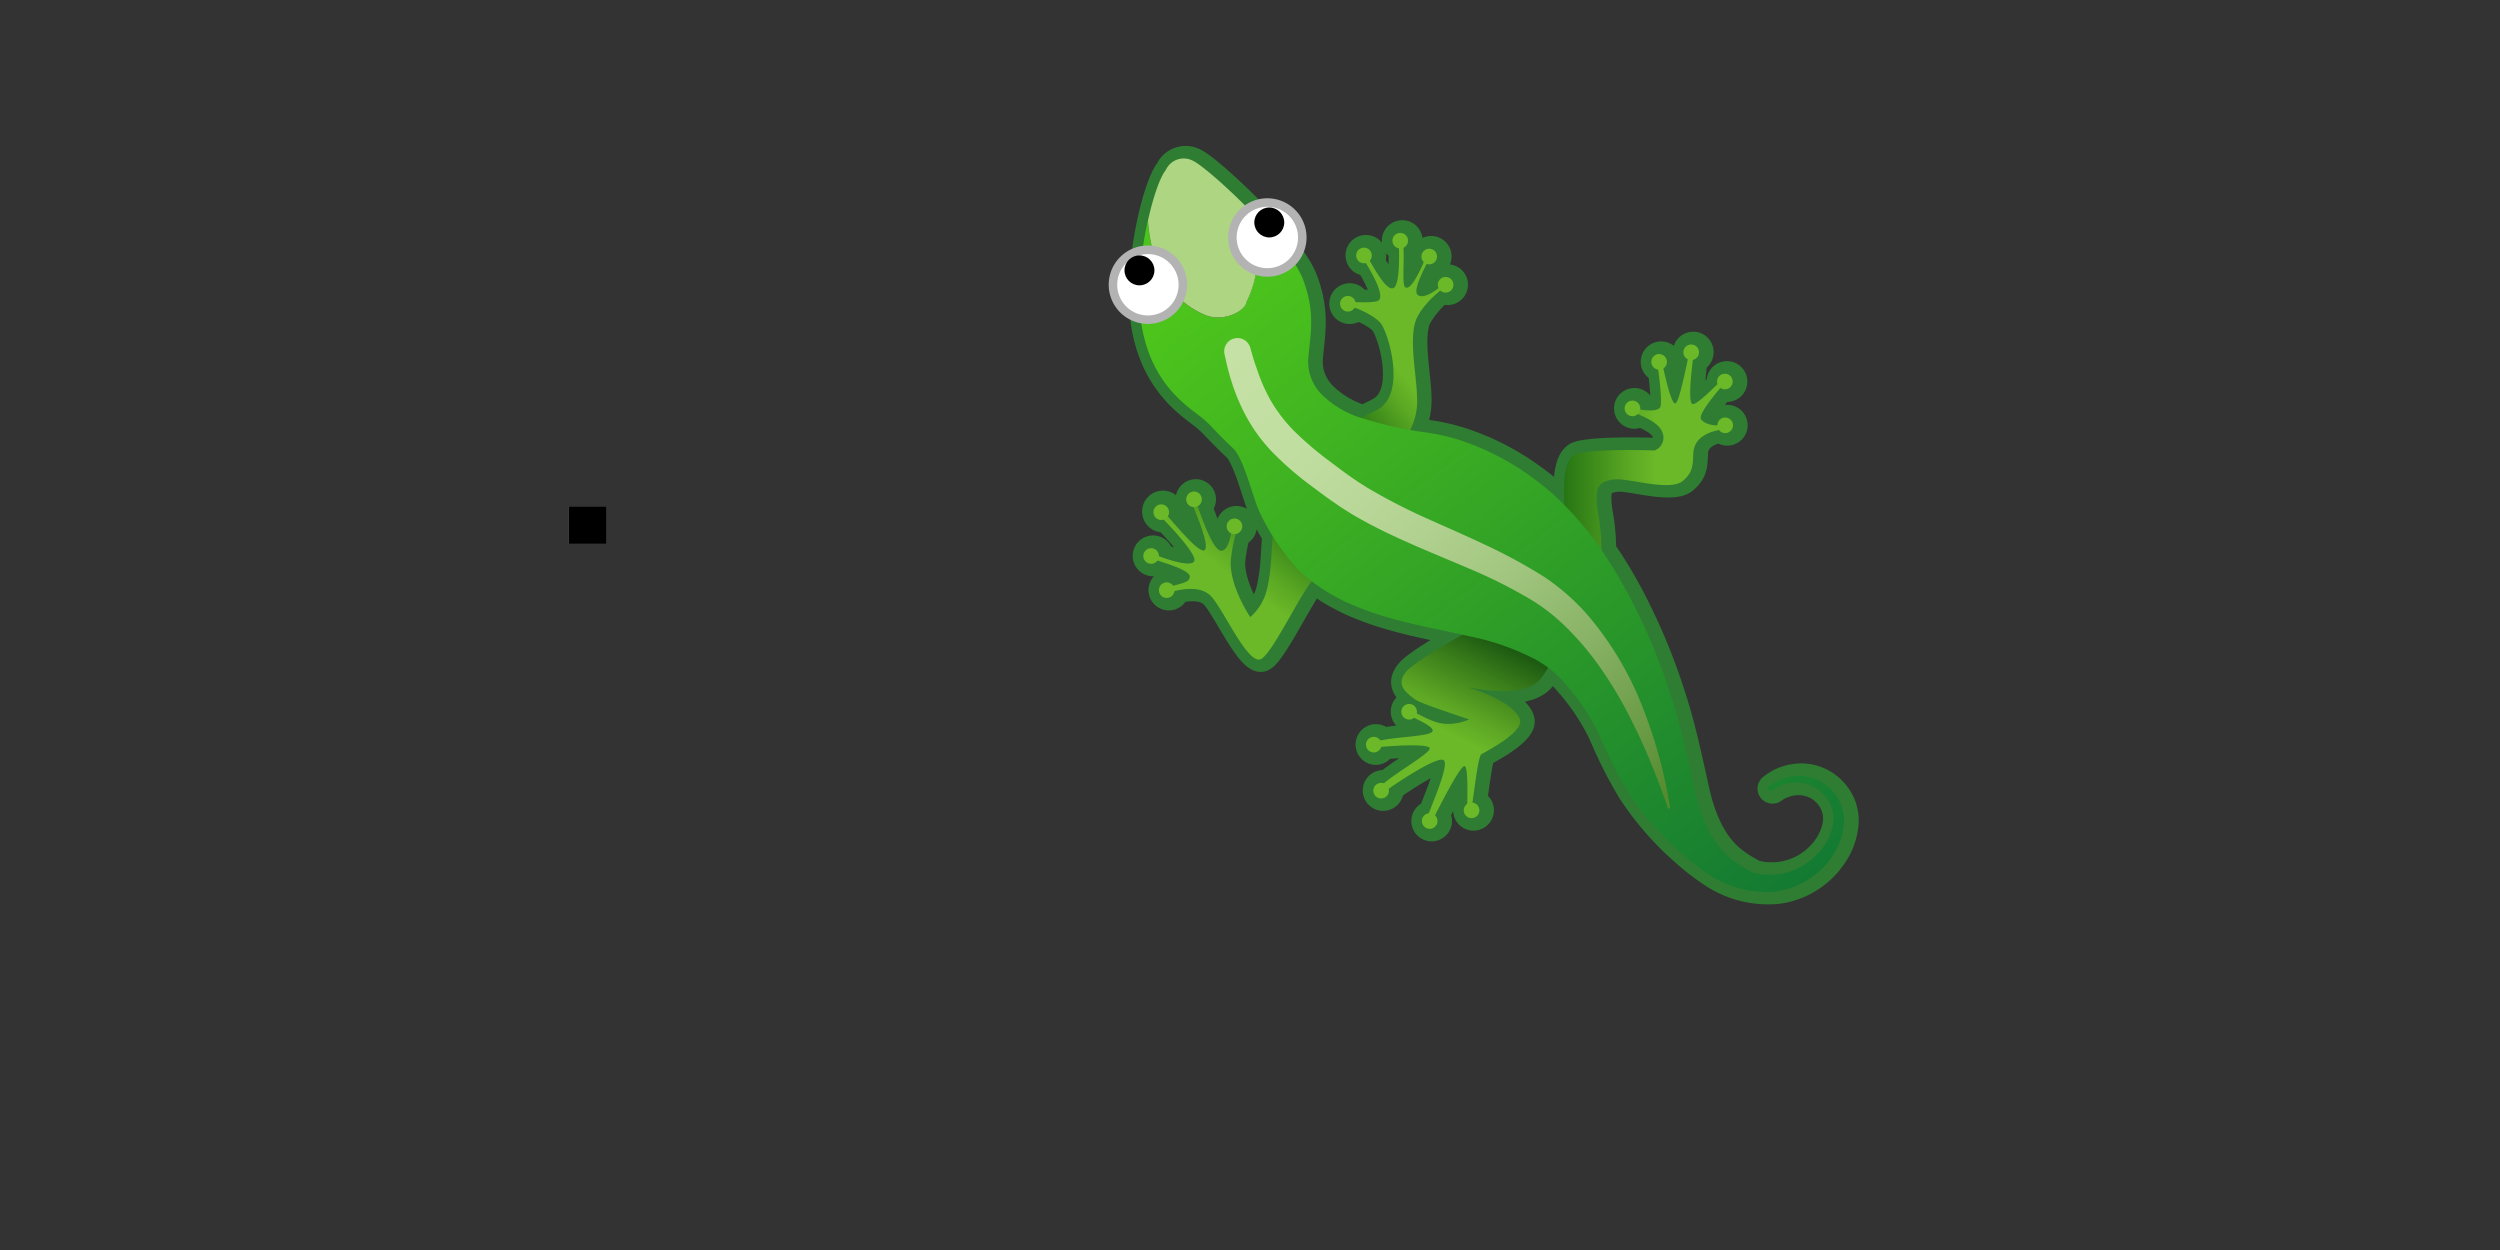 <?xml version="1.0" encoding="UTF-8" standalone="no"?>
<!-- Created with Inkscape (http://www.inkscape.org/) -->

<svg
   width="400mm"
   height="200mm"
   viewBox="0 0 400 200"
   version="1.1"
   id="svg5"
   inkscape:version="1.1.2 (1:1.1+202202050950+0a00cf5339)"
   sodipodi:docname="seed_and_target.svg"
   xmlns:inkscape="http://www.inkscape.org/namespaces/inkscape"
   xmlns:sodipodi="http://sodipodi.sourceforge.net/DTD/sodipodi-0.dtd"
   xmlns:xlink="http://www.w3.org/1999/xlink"
   xmlns="http://www.w3.org/2000/svg"
   xmlns:svg="http://www.w3.org/2000/svg">
  <rect x="0" y="0" width="400" height="200" fill="#333333" stroke="none"/>
  <sodipodi:namedview
     id="namedview7"
     pagecolor="#ffffff"
     bordercolor="#666666"
     borderopacity="1.0"
     inkscape:pageshadow="2"
     inkscape:pageopacity="0.0"
     inkscape:pagecheckerboard="0"
     inkscape:document-units="mm"
     showgrid="true"
     fit-margin-top="0"
     fit-margin-left="0"
     fit-margin-right="0"
     fit-margin-bottom="0"
     inkscape:zoom="0.63161135"
     inkscape:cx="724.33784"
     inkscape:cy="415.60368"
     inkscape:window-width="1848"
     inkscape:window-height="1016"
     inkscape:window-x="72"
     inkscape:window-y="27"
     inkscape:window-maximized="1"
     inkscape:current-layer="layer1">
    <inkscape:grid
       type="xygrid"
       id="grid824"
       color="#8181bd"
       opacity="0.125"
       empcolor="#8585b9"
       empopacity="0.251"
       spacingx="1.058"
       spacingy="1.058"
       originx="-41.869"
       originy="-55.798" />
  </sodipodi:namedview>
  <defs
     id="defs2">
    <linearGradient
       id="linear-gradient"
       x1="205.446"
       y1="617.745"
       x2="218.786"
       y2="599.779"
       gradientTransform="rotate(14.573,2375.929,-345.546)"
       gradientUnits="userSpaceOnUse">
      <stop
         offset="0"
         stop-color="#13630f"
         id="stop3056" />
      <stop
         offset="0.139"
         stop-color="#2a7915"
         id="stop3058" />
      <stop
         offset="0.457"
         stop-color="#59a623"
         id="stop3060" />
      <stop
         offset="0.616"
         stop-color="#6bb828"
         id="stop3062" />
    </linearGradient>
    <linearGradient
       id="linear-gradient-2"
       x1="32.084"
       y1="772.515"
       x2="16.132"
       y2="793.38"
       gradientTransform="translate(-4.18,-717.548)"
       xlink:href="#linear-gradient" />
    <linearGradient
       id="linear-gradient-3"
       x1="73.64"
       y1="770.647"
       x2="102.731"
       y2="770.647"
       gradientTransform="translate(-4.18,-717.548)"
       xlink:href="#linear-gradient" />
    <linearGradient
       id="linear-gradient-4"
       x1="66.255"
       y1="795.188"
       x2="53.119"
       y2="821.728"
       gradientTransform="translate(-4.18,-717.548)"
       gradientUnits="userSpaceOnUse">
      <stop
         offset="0"
         stop-color="#134e0f"
         id="stop3067" />
      <stop
         offset="0.21"
         stop-color="#357719"
         id="stop3069" />
      <stop
         offset="0.48"
         stop-color="#5ca624"
         id="stop3071" />
      <stop
         offset="0.616"
         stop-color="#6bb828"
         id="stop3073" />
    </linearGradient>
    <linearGradient
       id="linear-gradient-5"
       x1="9.811"
       y1="715.418"
       x2="109.666"
       y2="845.345"
       gradientTransform="translate(-4.18,-717.548)"
       gradientUnits="userSpaceOnUse">
      <stop
         offset="0.24"
         stop-color="#4aba00"
         id="stop3076" />
      <stop
         offset="0.268"
         stop-color="#49b802"
         id="stop3078" />
      <stop
         offset="1"
         stop-color="#2e7d32"
         id="stop3080" />
    </linearGradient>
    <linearGradient
       id="linear-gradient-6"
       x1="25.16"
       y1="747.27"
       x2="94.433"
       y2="820.745"
       gradientTransform="translate(-4.18,-717.548)"
       gradientUnits="userSpaceOnUse">
      <stop
         offset="0.017"
         stop-color="#c5e1a5"
         id="stop3083" />
      <stop
         offset="0.198"
         stop-color="#c1dea1"
         id="stop3085" />
      <stop
         offset="0.379"
         stop-color="#b6d595"
         id="stop3087" />
      <stop
         offset="0.559"
         stop-color="#a3c781"
         id="stop3089" />
      <stop
         offset="0.739"
         stop-color="#88b265"
         id="stop3091" />
      <stop
         offset="0.918"
         stop-color="#669841"
         id="stop3093" />
      <stop
         offset="0.997"
         stop-color="#558b2f"
         id="stop3095" />
    </linearGradient>
    <marker
       style="overflow:visible"
       id="marker8345"
       refX="0"
       refY="0"
       orient="auto"
       inkscape:stockid="TriangleOutM"
       inkscape:isstock="true">
      <path
         transform="scale(0.4)"
         style="fill:context-stroke;fill-rule:evenodd;stroke:context-stroke;stroke-width:1pt"
         d="M 5.77,0 -2.88,5 V -5 Z"
         id="path8343" />
    </marker>
    <marker
       style="overflow:visible"
       id="marker8335"
       refX="0"
       refY="0"
       orient="auto"
       inkscape:stockid="Arrow2Send"
       inkscape:isstock="true">
      <path
         transform="matrix(-0.3,0,0,-0.3,0.69,0)"
         d="M 8.719,4.034 -2.207,0.016 8.719,-4.002 c -1.745,2.372 -1.735,5.617 -6e-7,8.035 z"
         style="fill:context-stroke;fill-rule:evenodd;stroke:context-stroke;stroke-width:0.625;stroke-linejoin:round"
         id="path8333" />
    </marker>
    <marker
       style="overflow:visible"
       id="TriangleOutM"
       refX="0"
       refY="0"
       orient="auto"
       inkscape:stockid="TriangleOutM"
       inkscape:isstock="true">
      <path
         transform="scale(0.4)"
         style="fill:context-stroke;fill-rule:evenodd;stroke:context-stroke;stroke-width:1pt"
         d="M 5.77,0 -2.88,5 V -5 Z"
         id="path3618" />
    </marker>
    <marker
       style="overflow:visible"
       id="Arrow2Send"
       refX="0"
       refY="0"
       orient="auto"
       inkscape:stockid="Arrow2Send"
       inkscape:isstock="true">
      <path
         transform="matrix(-0.3,0,0,-0.3,0.69,0)"
         d="M 8.719,4.034 -2.207,0.016 8.719,-4.002 c -1.745,2.372 -1.735,5.617 -6e-7,8.035 z"
         style="fill:context-stroke;fill-rule:evenodd;stroke:context-stroke;stroke-width:0.625;stroke-linejoin:round"
         id="path3506" />
    </marker>
    <marker
       id="ExperimentalArrow"
       refX="5"
       refY="3"
       orient="auto-start-reverse"
       inkscape:stockid="ExperimentalArrow"
       inkscape:isstock="true">
      <path
         style="fill:context-stroke"
         d="M 10,3 0,6 V 0 Z"
         id="path3726" />
    </marker>
    <marker
       style="overflow:visible"
       id="Arrow2Mend"
       refX="0"
       refY="0"
       orient="auto"
       inkscape:stockid="Arrow2Mend"
       inkscape:isstock="true">
      <path
         transform="scale(-0.6)"
         d="M 8.719,4.034 -2.207,0.016 8.719,-4.002 c -1.745,2.372 -1.735,5.617 -6e-7,8.035 z"
         style="fill:context-stroke;fill-rule:evenodd;stroke:context-stroke;stroke-width:0.625;stroke-linejoin:round"
         id="path3500" />
    </marker>
    <marker
       style="overflow:visible"
       id="Arrow1Mend"
       refX="0"
       refY="0"
       orient="auto"
       inkscape:stockid="Arrow1Mend"
       inkscape:isstock="true">
      <path
         transform="matrix(-0.4,0,0,-0.4,-4,0)"
         style="fill:context-stroke;fill-rule:evenodd;stroke:context-stroke;stroke-width:1pt"
         d="M 0,0 5,-5 -12.5,0 5,5 Z"
         id="path3482" />
    </marker>
    <marker
       style="overflow:visible"
       id="TriangleOutM-9"
       refX="0"
       refY="0"
       orient="auto"
       inkscape:stockid="TriangleOutM"
       inkscape:isstock="true">
      <path
         transform="scale(0.4)"
         style="fill:context-stroke;fill-rule:evenodd;stroke:context-stroke;stroke-width:1pt"
         d="M 5.77,0 -2.88,5 V -5 Z"
         id="path3618-8" />
    </marker>
    <marker
       style="overflow:visible"
       id="TriangleOutM-5"
       refX="0"
       refY="0"
       orient="auto"
       inkscape:stockid="TriangleOutM"
       inkscape:isstock="true">
      <path
         transform="scale(0.4)"
         style="fill:context-stroke;fill-rule:evenodd;stroke:context-stroke;stroke-width:1pt"
         d="M 5.77,0 -2.88,5 V -5 Z"
         id="path3618-4" />
    </marker>
    <linearGradient
       inkscape:collect="always"
       xlink:href="#linear-gradient"
       id="linearGradient3088"
       gradientUnits="userSpaceOnUse"
       gradientTransform="matrix(0.799,0.208,-0.208,0.799,15.595,-492.905)"
       x1="205.446"
       y1="617.745"
       x2="218.786"
       y2="599.779" />
    <linearGradient
       id="linear-gradient-2-0"
       x1="32.084"
       y1="772.515"
       x2="16.132"
       y2="793.38"
       gradientTransform="matrix(0.825,0,0,0.825,20.818,-582.565)"
       xlink:href="#linear-gradient" />
    <linearGradient
       id="linear-gradient-3-5"
       x1="73.64"
       y1="770.647"
       x2="102.731"
       y2="770.647"
       gradientTransform="matrix(0.825,0,0,0.825,20.818,-582.565)"
       xlink:href="#linear-gradient" />
    <linearGradient
       id="linear-gradient-4-5"
       x1="66.255"
       y1="795.188"
       x2="53.119"
       y2="821.728"
       gradientTransform="matrix(0.825,0,0,0.825,20.818,-582.565)"
       gradientUnits="userSpaceOnUse">
      <stop
         offset="0"
         stop-color="#134e0f"
         id="stop2924" />
      <stop
         offset="0.21"
         stop-color="#357719"
         id="stop2926" />
      <stop
         offset="0.48"
         stop-color="#5ca624"
         id="stop2928" />
      <stop
         offset="0.616"
         stop-color="#6bb828"
         id="stop2930" />
    </linearGradient>
    <linearGradient
       id="linear-gradient-5-2"
       x1="9.811"
       y1="715.418"
       x2="109.414"
       y2="846.864"
       gradientTransform="matrix(0.825,0,0,0.825,20.818,-582.565)"
       gradientUnits="userSpaceOnUse"
       xlink:href="#linear-gradient-6">
      <stop
         offset="0.163"
         stop-color="#49b802"
         id="stop2935"
         style="stop-color:#4cc41c;stop-opacity:1" />
      <stop
         offset="1"
         stop-color="#2e7d32"
         id="stop2937"
         style="stop-color:#117733;stop-opacity:1" />
    </linearGradient>
    <linearGradient
       inkscape:collect="always"
       xlink:href="#linear-gradient-6"
       id="linearGradient8879"
       gradientUnits="userSpaceOnUse"
       gradientTransform="matrix(0.825,0,0,0.825,20.818,-582.565)"
       x1="25.16"
       y1="747.27"
       x2="94.433"
       y2="820.745" />
  </defs>
  <g
     inkscape:label="Layer 1"
     inkscape:groupmode="layer"
     id="layer1"
     transform="translate(-41.869,-55.798)">
    <g
       id="g13606"
       transform="matrix(1.214,0,0,1.214,189.803,67.392)">
      <path
         d="m 121.051,96.447 a 6.059,6.059 0 0 0 -1.849,-2.451 5.84,5.84 0 0 0 -2.451,-1.156 6.077,6.077 0 0 0 -2.278,-0.033 6.384,6.384 0 0 0 -1.651,0.52 6.307,6.307 0 0 0 -0.957,0.57 c -0.206,0.157 -0.314,0.239 -0.314,0.239 a 0.323,0.323 0 0 0 -0.066,0.437 0.329,0.329 0 0 0 0.458,0.083 l 0.012,-0.009 c 0,0 0.099,-0.066 0.289,-0.198 a 5.923,5.923 0 0 1 0.875,-0.446 5.679,5.679 0 0 1 1.469,-0.371 5.138,5.138 0 0 1 1.915,0.14 4.745,4.745 0 0 1 1.973,1.073 4.836,4.836 0 0 1 1.362,2.047 4.687,4.687 0 0 1 0.091,2.575 7.238,7.238 0 0 1 -1.139,2.526 8.699,8.699 0 0 1 -8.881,3.582 c -0.157,-0.033 -0.314,-0.083 -0.47,-0.124 a 17.31,17.31 0 0 1 -2.74,-1.709 c -2.839,-2.212 -4.185,-5.819 -4.961,-9.327 -0.867,-3.929 -1.659,-7.717 -2.864,-11.564 -0.702,-2.237 -1.477,-4.457 -2.361,-6.636 -0.718,-1.775 -1.527,-3.566 -2.402,-5.34 A 62.951,62.951 0 0 0 90.405,64.299 C 90.116,63.853 89.802,63.416 89.497,62.978 A 27.502,27.502 0 0 0 89.101,58.332 c -0.669,-3.863 0.083,-4.465 2.113,-4.713 1.799,-0.215 7.354,1.667 9.054,0.165 1.296,-1.139 1.263,-1.997 1.337,-3.615 0.107,-2.22 2.245,-2.815 3.359,-3.054 a 1.066,1.066 0 0 0 0.66,0.404 1.037,1.037 0 1 0 -0.858,-1.189 1.108,1.108 0 0 0 0.008,0.165 2.743,2.743 0 0 1 -2.154,-0.809 c -0.363,-0.561 1.527,-2.889 2.542,-4.11 a 1.207,1.207 0 0 0 0.421,0.182 1.037,1.037 0 1 0 -0.858,-1.189 1.025,1.025 0 0 0 0.058,0.503 c -0.941,0.933 -2.782,2.732 -3.285,2.625 -0.603,-0.132 -0.182,-3.995 0.041,-5.811 a 1.023,1.023 0 0 0 0.784,-0.842 1.037,1.037 0 1 0 -2.047,-0.33 1.025,1.025 0 0 0 0.603,1.089 c -0.404,1.824 -1.189,5.695 -1.643,5.802 -0.487,0.124 -1.172,-2.773 -1.593,-4.614 a 1.015,1.015 0 0 0 0.454,-0.693 1.037,1.037 0 1 0 -1.189,0.858 h 0.041 c 0.248,1.742 0.52,4.49 0.264,4.952 -0.305,0.545 -1.684,0.454 -2.633,0.305 a 1.035,1.035 0 1 0 -1.189,0.883 1.009,1.009 0 0 0 0.858,-0.281 c 1.395,0.611 2.93,1.329 3.293,2.534 a 1.802,1.802 0 0 1 -1.089,2.262 c 0,0 -7.701,-0.297 -10.259,0.437 -1.742,0.495 -1.75,4.02 -1.618,6.776 -0.413,-0.413 -0.817,-0.842 -1.246,-1.23 a 35.854,35.854 0 0 0 -3.351,-2.682 33.87,33.87 0 0 0 -8.196,-4.325 26.393,26.393 0 0 0 -5.274,-1.321 c -0.735,-0.107 -1.486,-0.223 -2.245,-0.355 a 8.946,8.946 0 0 0 0.891,-4.416 c -0.074,-3.054 -1.205,-8.089 0.05,-10.474 a 12.258,12.258 0 0 1 3.037,-3.491 0.981,0.981 0 0 0 0.52,0.264 1.037,1.037 0 1 0 -0.858,-1.189 0.976,0.976 0 0 0 0.107,0.594 c -0.924,0.751 -2.154,1.387 -2.74,0.924 -0.66,-0.512 0.528,-2.864 1.172,-4.119 a 0.88,0.88 0 0 0 0.157,0.058 1.037,1.037 0 1 0 -0.858,-1.189 1.015,1.015 0 0 0 0.322,0.9 c -0.586,1.329 -1.742,3.788 -2.451,3.335 -0.446,-0.289 -0.107,-3.343 -0.239,-5.225 a 1.018,1.018 0 0 0 0.603,-0.759 1.037,1.037 0 1 0 -1.189,0.858 c 0.05,1.56 0.041,4.944 -0.759,5.241 -0.751,0.281 -1.956,-1.568 -3.103,-3.64 a 0.987,0.987 0 0 0 0.264,-0.512 1.037,1.037 0 1 0 -1.189,0.858 0.99,0.99 0 0 0 0.413,-0.017 c 0.702,1.156 2.385,4.028 1.758,4.845 -0.289,0.38 -1.849,0.322 -3.128,0.305 a 1.018,1.018 0 0 0 -0.842,-0.817 1.037,1.037 0 1 0 0.726,1.535 c 1.354,0.512 3.12,1.411 3.64,2.361 1.123,2.022 2.947,9.005 -0.528,11.044 a 16.706,16.706 0 0 1 -2.262,1.098 12.249,12.249 0 0 1 -5.126,-3.013 6.152,6.152 0 0 1 -1.799,-4.952 c 0.215,-2.319 0.594,-4.432 0.182,-6.999 A 15.976,15.976 0 0 0 49.97,26.843 c -0.074,-0.182 -0.19,-0.38 -0.289,-0.578 -1.172,-2.262 -3.954,-5.464 -6.768,-8.312 -3.178,-3.211 -6.397,-5.967 -7.404,-6.372 a 2.586,2.586 0 0 0 -3.442,1.235 l -0.024,0.053 c -0.718,0.858 -1.634,3.417 -2.344,6.636 -0.974,4.416 -1.56,10.086 -0.71,14.411 1.337,6.776 5.282,9.64 7.445,11.275 1.601,1.213 1.89,1.89 4.498,4.333 1.494,1.395 2.649,6.776 3.607,8.633 0.487,0.949 1.015,1.907 1.593,2.856 l -0.14,2.187 c 0,0 -0.165,4.408 -1.048,6.166 a 6.837,6.837 0 0 1 -1.766,2.394 c 0,0 -3.021,-4.465 -2.517,-7.858 a 29.843,29.843 0 0 1 0.594,-3.087 1.024,1.024 0 0 0 0.875,-0.85 1.037,1.037 0 0 0 -2.047,-0.33 1.013,1.013 0 0 0 0.57,1.073 c -0.19,0.974 -0.52,2.319 -1.329,2.295 -1.023,-0.033 -2.46,-4.044 -3.079,-5.86 a 1.011,1.011 0 1 0 -0.636,0.124 c 0.033,0.008 0.058,-0.008 0.083,0 0.66,1.651 2.162,5.299 1.428,5.687 -0.685,0.363 -3.318,-2.757 -4.795,-4.457 a 1.103,1.103 0 1 0 -0.553,0.413 c 1.189,1.222 4.507,4.762 3.987,5.522 -0.454,0.669 -3.037,-0.091 -4.614,-0.702 a 1.024,1.024 0 0 0 -0.85,-1.04 1.037,1.037 0 1 0 0.677,1.609 c 1.519,0.52 4.366,1.362 4.242,2.179 -0.107,0.735 -1.023,0.792 -2.179,1.156 a 1.028,1.028 0 1 0 0.173,0.743 v -0.05 c 1.288,-0.314 3.582,-0.677 4.87,0.743 1.618,1.775 4.812,9.046 6.512,8.221 1.486,-0.718 5.068,-8.336 6.719,-10.268 a 25.53,25.53 0 0 0 5.761,3.293 38.529,38.529 0 0 0 4.399,1.527 c 1.799,0.52 3.632,0.941 5.464,1.337 1.337,0.297 2.773,0.578 4.234,0.908 -1.865,1.048 -6.289,3.599 -7.338,4.779 -1.345,1.51 -0.503,2.517 0.586,3.359 0.685,0.528 0.305,0.578 7.635,3.021 a 6.855,6.855 0 0 1 -3.021,0.586 c -1.246,0 -2.848,-0.825 -3.896,-1.387 0,-0.017 0.008,-0.025 0.017,-0.041 a 1.037,1.037 0 1 0 -1.189,0.858 1.021,1.021 0 0 0 0.825,-0.239 c 1.056,0.545 3.161,1.477 2.229,1.981 -0.883,0.47 -4.663,0.586 -6.677,1.023 a 1.018,1.018 0 0 0 -0.702,-0.479 1.037,1.037 0 0 0 -0.33,2.047 1.02,1.02 0 0 0 1.131,-0.718 c 1.312,-0.124 6.1,-0.47 6.405,0.14 0.281,0.553 -4.044,2.996 -6.042,4.663 a 1.408,1.408 0 0 0 -0.198,-0.074 1.037,1.037 0 1 0 0.858,1.189 0.945,0.945 0 0 0 -0.017,-0.404 c 1.362,-0.974 6.496,-4.374 7.255,-3.764 0.677,0.536 -1.114,4.771 -1.989,7.007 a 1.03,1.03 0 1 0 1.139,1.18 1.015,1.015 0 0 0 -0.322,-0.9 c 0.776,-1.56 3.359,-6.595 3.888,-6.512 0.487,0.074 0.371,3.681 0.371,4.977 a 1.026,1.026 0 0 0 -0.462,0.693 1.037,1.037 0 1 0 1.189,-0.858 h -0.05 c 0.347,-2.352 0.792,-6.1 1.172,-6.355 0.503,-0.338 5.373,-2.765 5.117,-4.449 -0.256,-1.676 -3.945,-3.524 -6.545,-4.275 -2.6,-0.751 7.049,2.096 9.401,-1.428 0.322,-0.479 0.594,-0.891 0.85,-1.263 a 12.415,12.415 0 0 1 1.964,1.758 30.01,30.01 0 0 1 4.713,6.966 59.35,59.35 0 0 0 3.83,7.585 39.31,39.31 0 0 0 6.95,8.023 30.757,30.757 0 0 0 4.226,3.227 13.477,13.477 0 0 0 8.105,1.948 c 0.248,-0.025 0.495,-0.058 0.743,-0.107 l 0.19,-0.033 0.198,-0.041 0.338,-0.083 a 11.34,11.34 0 0 0 1.519,-0.52 10.768,10.768 0 0 0 4.936,-4.284 8.752,8.752 0 0 0 1.18,-3.145 5.877,5.877 0 0 0 -0.297,-3.293 z"
         style="fill:none;stroke:#2e7d32;stroke-width:3.301px;stroke-linecap:round;stroke-linejoin:round"
         id="path2957"
         inkscape:export-filename="/home/lettera/Desktop/prova.png"
         inkscape:export-xdpi="96"
         inkscape:export-ydpi="96" />
      <path
         d="m 57.885,24.664 c 0.248,0.429 2.782,4.333 2.03,5.307 -0.388,0.503 -2.988,0.231 -4.226,0.322 a 0.185,0.185 0 0 0 -0.033,0.363 c 1.263,0.33 3.987,1.477 4.655,2.691 1.123,2.022 2.947,9.005 -0.528,11.044 a 21.129,21.129 0 0 1 -7.494,2.476 l -0.718,3.103 5.91,0.933 6.38,-3.541 a 8.346,8.346 0 0 0 1.04,-4.672 c -0.074,-3.054 -1.205,-8.089 0.05,-10.474 1.205,-2.303 3.574,-3.821 3.755,-4.135 0.182,-0.305 -0.165,-0.421 -0.338,-0.231 -0.891,0.924 -2.625,2.055 -3.359,1.486 -0.834,-0.644 1.312,-4.275 1.527,-4.845 0.215,-0.57 -0.157,-0.792 -0.404,-0.264 -0.248,0.528 -1.882,4.672 -2.782,4.086 -0.536,-0.347 0.058,-4.655 -0.38,-6.174 -0.239,-0.842 -0.503,-0.149 -0.479,0.297 0.025,0.446 0.272,5.629 -0.726,5.992 -0.792,0.297 -2.08,-1.775 -3.285,-3.97 -0.512,-0.941 -1.048,-0.603 -0.594,0.206 z"
         style="fill:url(#linearGradient3088);stroke-width:0.825"
         id="path2959"
         inkscape:export-filename="/home/lettera/Desktop/prova.png"
         inkscape:export-xdpi="96"
         inkscape:export-ydpi="96" />
      <path
         d="m 45.736,63.218 c 0,0 -0.165,4.408 -1.048,6.166 a 6.837,6.837 0 0 1 -1.766,2.394 c 0,0 -3.021,-4.465 -2.517,-7.858 a 19.454,19.454 0 0 1 0.85,-3.912 c 0.157,-0.479 -0.47,-0.66 -0.66,-0.157 -0.198,0.503 -0.388,3.219 -1.519,3.178 -1.238,-0.041 -3.103,-5.976 -3.351,-6.669 -0.248,-0.693 -0.759,-0.47 -0.561,0.19 0.198,0.66 2.6,5.943 1.709,6.421 -0.776,0.413 -4.053,-3.656 -5.324,-5.043 -0.388,-0.429 -1.073,-0.149 -0.446,0.586 0,0 5.035,5.027 4.408,5.943 -0.545,0.792 -4.127,-0.437 -5.414,-1.032 -0.421,-0.198 -0.784,0.124 -0.264,0.528 0.52,0.413 5.282,1.494 5.126,2.55 -0.124,0.817 -1.255,0.792 -2.616,1.304 -0.883,0.33 -0.974,0.949 -0.165,0.743 0.809,-0.206 4.02,-1.238 5.637,0.545 1.618,1.783 4.812,9.046 6.512,8.221 1.7,-0.825 6.157,-10.697 7.296,-10.713 0.776,-0.008 -5.555,-8.666 -5.555,-8.666 z"
         style="fill:url(#linear-gradient-2-0);stroke-width:0.825"
         id="path2961"
         inkscape:export-filename="/home/lettera/Desktop/prova.png"
         inkscape:export-xdpi="96"
         inkscape:export-ydpi="96" />
      <path
         d="m 81.598,60.395 c 0,0 2.765,1.428 2.856,-0.421 0.083,-1.849 -1.04,-8.997 1.486,-9.715 2.559,-0.735 10.259,-0.437 10.259,-0.437 a 1.802,1.802 0 0 0 1.089,-2.262 c -0.413,-1.378 -2.344,-2.113 -3.855,-2.782 -0.33,-0.149 -0.454,-0.677 0.066,-0.52 0.52,0.157 3.029,0.619 3.45,-0.132 0.347,-0.627 -0.272,-5.456 -0.495,-6.289 -0.223,-0.834 0.388,-0.916 0.586,-0.248 0.206,0.669 1.246,6.199 1.915,6.025 0.561,-0.14 1.659,-6.133 1.857,-6.702 0.206,-0.57 0.586,-0.446 0.545,0.083 -0.041,0.528 -0.9,6.537 -0.14,6.702 0.594,0.132 3.103,-2.46 3.714,-3.046 0.611,-0.586 0.85,-0.206 0.545,0.206 -0.305,0.404 -3.615,4.11 -3.145,4.837 0.446,0.693 1.973,0.974 2.74,0.735 0.768,-0.248 0.528,0.371 0.248,0.545 -0.281,0.182 -3.854,0.322 -4.003,3.211 -0.083,1.618 -0.041,2.476 -1.337,3.615 -1.709,1.502 -7.255,-0.38 -9.054,-0.165 -2.03,0.248 -2.782,0.85 -2.113,4.713 0.669,3.863 0.578,8.964 -1.015,10.639 -1.593,1.676 -2.096,1.486 -2.096,1.486 z"
         style="fill:url(#linear-gradient-3-5);stroke-width:0.825"
         id="path2963"
         inkscape:export-filename="/home/lettera/Desktop/prova.png"
         inkscape:export-xdpi="96"
         inkscape:export-ydpi="96" />
      <path
         d="m 71.735,73.634 c 0,0 -6.842,3.739 -8.179,5.249 -1.337,1.51 -0.503,2.517 0.586,3.359 0.685,0.528 0.305,0.578 7.635,3.021 a 6.855,6.855 0 0 1 -3.021,0.586 c -1.444,0 -3.376,-1.114 -4.35,-1.634 -0.974,-0.52 -1.007,0.124 -0.338,0.578 0.669,0.454 3.755,1.642 2.666,2.229 -0.916,0.495 -4.969,0.594 -6.908,1.073 -1.222,0.305 -0.603,0.9 0.058,0.825 0.669,-0.083 6.347,-0.553 6.677,0.116 0.289,0.578 -4.416,3.202 -6.281,4.87 -1.131,1.007 0.058,1.156 0.578,0.735 0.52,-0.429 6.727,-4.672 7.569,-3.995 0.702,0.561 -1.288,5.192 -2.105,7.313 -0.454,1.189 0.487,0.916 0.735,0.396 0.248,-0.52 3.5,-7.032 4.102,-6.941 0.528,0.083 0.347,4.325 0.371,5.258 0.025,0.933 0.52,0.586 0.603,0.05 0.347,-2.278 0.834,-6.578 1.238,-6.851 0.503,-0.338 5.373,-2.765 5.117,-4.449 -0.248,-1.676 -3.945,-3.524 -6.545,-4.275 -2.6,-0.751 7.049,2.096 9.401,-1.428 2.352,-3.524 2.765,-4.028 2.765,-4.028 z"
         style="fill:url(#linear-gradient-4-5);stroke-width:0.825"
         id="path2965"
         inkscape:export-filename="/home/lettera/Desktop/prova.png"
         inkscape:export-xdpi="96"
         inkscape:export-ydpi="96" />
      <circle
         cx="96.81"
         cy="38.143"
         r="1.032"
         style="fill:#6bb828;stroke-width:0.825"
         id="circle2967"
         inkscape:export-filename="/home/lettera/Desktop/prova.png"
         inkscape:export-xdpi="96"
         inkscape:export-ydpi="96" />
      <circle
         cx="57.91"
         cy="24.12"
         r="1.032"
         style="fill:#6bb828;stroke-width:0.825"
         id="circle2969"
         inkscape:export-filename="/home/lettera/Desktop/prova.png"
         inkscape:export-xdpi="96"
         inkscape:export-ydpi="96" />
      <circle
         cx="31.192"
         cy="57.952"
         r="1.032"
         style="fill:#6bb828;stroke-width:0.825"
         id="circle2971"
         inkscape:export-filename="/home/lettera/Desktop/prova.png"
         inkscape:export-xdpi="96"
         inkscape:export-ydpi="96" />
      <circle
         cx="29.855"
         cy="63.729"
         r="1.032"
         style="fill:#6bb828;stroke-width:0.825"
         id="circle2973"
         inkscape:export-filename="/home/lettera/Desktop/prova.png"
         inkscape:export-xdpi="96"
         inkscape:export-ydpi="96" />
      <circle
         cx="31.911"
         cy="68.228"
         r="1.032"
         style="fill:#6bb828;stroke-width:0.825"
         id="circle2975"
         inkscape:export-filename="/home/lettera/Desktop/prova.png"
         inkscape:export-xdpi="96"
         inkscape:export-ydpi="96" />
      <circle
         cx="63.861"
         cy="84.257"
         r="1.032"
         style="fill:#6bb828;stroke-width:0.825"
         id="circle2977"
         inkscape:export-filename="/home/lettera/Desktop/prova.png"
         inkscape:export-xdpi="96"
         inkscape:export-ydpi="96" />
      <circle
         cx="59.198"
         cy="88.59"
         r="1.032"
         style="fill:#6bb828;stroke-width:0.825"
         id="circle2979"
         inkscape:export-filename="/home/lettera/Desktop/prova.png"
         inkscape:export-xdpi="96"
         inkscape:export-ydpi="96" />
      <circle
         cx="60.171"
         cy="94.656"
         r="1.032"
         style="fill:#6bb828;stroke-width:0.825"
         id="circle2981"
         inkscape:export-filename="/home/lettera/Desktop/prova.png"
         inkscape:export-xdpi="96"
         inkscape:export-ydpi="96" />
      <circle
         cx="66.568"
         cy="98.659"
         r="1.032"
         style="fill:#6bb828;stroke-width:0.825"
         id="circle2983"
         inkscape:export-filename="/home/lettera/Desktop/prova.png"
         inkscape:export-xdpi="96"
         inkscape:export-ydpi="96" />
      <circle
         cx="72.09"
         cy="97.248"
         r="1.032"
         style="fill:#6bb828;stroke-width:0.825"
         id="circle2985"
         inkscape:export-filename="/home/lettera/Desktop/prova.png"
         inkscape:export-xdpi="96"
         inkscape:export-ydpi="96" />
      <circle
         cx="40.841"
         cy="59.817"
         r="1.032"
         style="fill:#6bb828;stroke-width:0.825"
         id="circle2987"
         inkscape:export-filename="/home/lettera/Desktop/prova.png"
         inkscape:export-xdpi="96"
         inkscape:export-ydpi="96" />
      <circle
         cx="62.689"
         cy="22.172"
         r="1.032"
         style="fill:#6bb828;stroke-width:0.825"
         id="circle2989"
         inkscape:export-filename="/home/lettera/Desktop/prova.png"
         inkscape:export-xdpi="96"
         inkscape:export-ydpi="96" />
      <circle
         cx="66.51"
         cy="24.26"
         r="1.032"
         style="fill:#6bb828;stroke-width:0.825"
         id="circle2991"
         inkscape:export-filename="/home/lettera/Desktop/prova.png"
         inkscape:export-xdpi="96"
         inkscape:export-ydpi="96" />
      <circle
         cx="68.673"
         cy="27.982"
         r="1.032"
         style="fill:#6bb828;stroke-width:0.825"
         id="circle2993"
         inkscape:export-filename="/home/lettera/Desktop/prova.png"
         inkscape:export-xdpi="96"
         inkscape:export-ydpi="96" />
      <circle
         cx="55.789"
         cy="30.483"
         r="1.032"
         style="fill:#6bb828;stroke-width:0.825"
         id="circle2995"
         inkscape:export-filename="/home/lettera/Desktop/prova.png"
         inkscape:export-xdpi="96"
         inkscape:export-ydpi="96" />
      <circle
         cx="35.509"
         cy="56.26"
         r="1.032"
         style="fill:#6bb828;stroke-width:0.825"
         id="circle2997"
         inkscape:export-filename="/home/lettera/Desktop/prova.png"
         inkscape:export-xdpi="96"
         inkscape:export-ydpi="96" />
      <circle
         cx="101.036"
         cy="36.88"
         r="1.032"
         style="fill:#6bb828;stroke-width:0.825"
         id="circle2999"
         inkscape:export-filename="/home/lettera/Desktop/prova.png"
         inkscape:export-xdpi="96"
         inkscape:export-ydpi="96" />
      <circle
         cx="105.476"
         cy="40.734"
         r="1.032"
         style="fill:#6bb828;stroke-width:0.825"
         id="circle3001"
         inkscape:export-filename="/home/lettera/Desktop/prova.png"
         inkscape:export-xdpi="96"
         inkscape:export-ydpi="96" />
      <circle
         cx="105.518"
         cy="46.504"
         r="1.032"
         style="fill:#6bb828;stroke-width:0.825"
         id="circle3003"
         inkscape:export-filename="/home/lettera/Desktop/prova.png"
         inkscape:export-xdpi="96"
         inkscape:export-ydpi="96" />
      <circle
         cx="93.294"
         cy="44.275"
         r="1.032"
         style="fill:#6bb828;stroke-width:0.825"
         id="circle3005"
         inkscape:export-filename="/home/lettera/Desktop/prova.png"
         inkscape:export-xdpi="96"
         inkscape:export-ydpi="96" />
      <path
         d="m 120.762,96.447 a 6.059,6.059 0 0 0 -1.849,-2.451 5.841,5.841 0 0 0 -2.451,-1.156 6.077,6.077 0 0 0 -2.278,-0.033 6.384,6.384 0 0 0 -1.651,0.52 6.307,6.307 0 0 0 -0.957,0.57 c -0.206,0.157 -0.314,0.239 -0.314,0.239 a 0.323,0.323 0 0 0 -0.066,0.437 0.329,0.329 0 0 0 0.458,0.083 l 0.012,-0.009 c 0,0 0.099,-0.066 0.289,-0.198 a 5.923,5.923 0 0 1 0.875,-0.446 5.678,5.678 0 0 1 1.469,-0.371 5.138,5.138 0 0 1 1.915,0.14 4.745,4.745 0 0 1 1.973,1.073 4.836,4.836 0 0 1 1.362,2.047 4.687,4.687 0 0 1 0.091,2.575 7.238,7.238 0 0 1 -1.139,2.526 8.699,8.699 0 0 1 -8.881,3.582 c -0.157,-0.033 -0.314,-0.083 -0.47,-0.124 a 17.311,17.311 0 0 1 -2.74,-1.709 c -2.839,-2.212 -4.185,-5.819 -4.961,-9.327 -0.867,-3.929 -1.659,-7.717 -2.864,-11.564 -0.702,-2.237 -1.477,-4.457 -2.361,-6.636 -0.718,-1.775 -1.527,-3.566 -2.402,-5.34 A 62.948,62.948 0 0 0 90.116,64.299 42.93,42.93 0 0 0 83.067,55.798 35.851,35.851 0 0 0 79.716,53.115 a 33.871,33.871 0 0 0 -8.196,-4.325 26.393,26.393 0 0 0 -5.274,-1.321 49.239,49.239 0 0 1 -8.295,-1.824 12.757,12.757 0 0 1 -5.571,-3.169 6.152,6.152 0 0 1 -1.799,-4.952 c 0.215,-2.319 0.594,-4.432 0.182,-6.999 a 15.977,15.977 0 0 0 -1.065,-3.681 c -0.074,-0.182 -0.19,-0.38 -0.289,-0.578 -1.172,-2.262 -3.954,-5.464 -6.768,-8.312 1.494,3.987 1.824,8.171 -0.264,12.364 0,0.867 -2.6,2.6 -5.2,1.733 -5.299,-2.121 -7.354,-7.164 -7.759,-12.537 -0.974,4.416 -1.56,10.086 -0.71,14.411 1.337,6.776 5.282,9.64 7.445,11.275 1.601,1.213 1.89,1.89 4.498,4.333 1.494,1.395 2.649,6.776 3.607,8.633 a 29.769,29.769 0 0 0 5.084,7.445 c 0.314,0.314 0.636,0.611 0.974,0.891 a 24.893,24.893 0 0 0 6.463,3.83 38.526,38.526 0 0 0 4.399,1.527 c 1.799,0.52 3.632,0.941 5.464,1.337 1.733,0.38 3.623,0.751 5.538,1.197 a 32.325,32.325 0 0 1 8.246,2.93 14.141,14.141 0 0 1 3.714,2.889 30.01,30.01 0 0 1 4.713,6.966 59.354,59.354 0 0 0 3.83,7.585 39.31,39.31 0 0 0 6.95,8.023 30.756,30.756 0 0 0 4.226,3.227 13.477,13.477 0 0 0 8.105,1.948 c 0.248,-0.025 0.495,-0.058 0.743,-0.107 l 0.19,-0.033 0.198,-0.041 0.338,-0.083 a 11.342,11.342 0 0 0 1.519,-0.52 10.769,10.769 0 0 0 4.936,-4.284 8.752,8.752 0 0 0 1.18,-3.145 5.975,5.975 0 0 0 -0.305,-3.302 z"
         style="fill:url(#linear-gradient-5-2);fill-opacity:1;stroke-width:0.825"
         id="path3007"
         inkscape:export-filename="/home/lettera/Desktop/prova.png"
         inkscape:export-xdpi="96"
         inkscape:export-ydpi="96" />
      <path
         d="m 37.193,32.052 c 2.6,0.867 5.2,-0.867 5.2,-1.733 2.096,-4.185 1.758,-8.369 0.264,-12.364 -3.178,-3.211 -6.397,-5.967 -7.404,-6.372 a 2.586,2.586 0 0 0 -3.442,1.235 l -0.024,0.053 c -0.718,0.858 -1.634,3.417 -2.344,6.636 0.396,5.39 2.451,10.425 7.75,12.546 z"
         style="fill:#aed581;stroke-width:0.825"
         id="path3009"
         inkscape:export-filename="/home/lettera/Desktop/prova.png"
         inkscape:export-xdpi="96"
         inkscape:export-ydpi="96" />
      <path
         d="m 29.434,32.588 a 4.606,4.606 0 1 1 4.606,-4.606 4.606,4.606 0 0 1 -4.606,4.606 z"
         style="fill:#ffffff;stroke-width:0.825"
         id="path3011"
         inkscape:export-filename="/home/lettera/Desktop/prova.png"
         inkscape:export-xdpi="96"
         inkscape:export-ydpi="96" />
      <path
         d="m 29.434,23.938 a 4.044,4.044 0 1 1 -4.044,4.044 v 0 a 4.04,4.04 0 0 1 4.036,-4.044 h 0.008 m 0,-1.131 a 5.167,5.167 0 1 0 5.167,5.167 5.167,5.167 0 0 0 -5.167,-5.167 z"
         style="fill:#b3b3b3;stroke-width:0.825"
         id="path3013"
         inkscape:export-filename="/home/lettera/Desktop/prova.png"
         inkscape:export-xdpi="96"
         inkscape:export-ydpi="96" />
      <circle
         cx="28.32"
         cy="26.084"
         r="1.973"
         id="circle3015"
         style="stroke-width:0.825"
         inkscape:export-filename="/home/lettera/Desktop/prova.png"
         inkscape:export-xdpi="96"
         inkscape:export-ydpi="96" />
      <path
         d="m 45.183,26.356 a 4.606,4.606 0 1 1 4.606,-4.606 v 0 a 4.607,4.607 0 0 1 -4.606,4.606 z"
         style="fill:#ffffff;stroke-width:0.825"
         id="path3017"
         inkscape:export-filename="/home/lettera/Desktop/prova.png"
         inkscape:export-xdpi="96"
         inkscape:export-ydpi="96" />
      <path
         d="m 45.174,17.706 a 4.044,4.044 0 1 1 -4.044,4.044 v 0 a 4.04,4.04 0 0 1 4.036,-4.044 h 0.008 m 0,-1.123 a 5.167,5.167 0 1 0 5.167,5.167 5.167,5.167 0 0 0 -5.167,-5.167 z"
         style="fill:#b3b3b3;stroke-width:0.825"
         id="path3019"
         inkscape:export-filename="/home/lettera/Desktop/prova.png"
         inkscape:export-xdpi="96"
         inkscape:export-ydpi="96" />
      <circle
         cx="45.43"
         cy="19.77"
         r="1.973"
         id="circle3021"
         style="stroke-width:0.825"
         inkscape:export-filename="/home/lettera/Desktop/prova.png"
         inkscape:export-xdpi="96"
         inkscape:export-ydpi="96" />
      <path
         d="m 42.913,36.244 c 0,0 0.091,0.33 0.272,0.941 0.173,0.644 0.446,1.436 0.817,2.493 a 22.44,22.44 0 0 0 1.642,3.599 19.901,19.901 0 0 0 3.07,3.987 44.451,44.451 0 0 0 4.779,4.061 c 0.9,0.677 1.89,1.436 2.831,2.072 l 0.759,0.528 0.735,0.462 c 0.479,0.314 0.99,0.619 1.535,0.924 a 76.342,76.342 0 0 0 6.826,3.458 c 2.41,1.089 4.911,2.162 7.404,3.343 a 71.248,71.248 0 0 1 7.346,3.912 l 0.446,0.272 0.248,0.157 0.206,0.14 c 0.281,0.198 0.536,0.355 0.834,0.586 0.594,0.437 1.139,0.875 1.676,1.321 a 29.985,29.985 0 0 1 2.922,2.864 42.306,42.306 0 0 1 7.362,12.273 62.336,62.336 0 0 1 2.922,9.533 c 0.264,1.172 0.429,2.096 0.536,2.724 0.107,0.636 0.165,0.966 0.165,0.966 a 0.146,0.146 0 0 1 -0.116,0.165 0.155,0.155 0 0 1 -0.157,-0.091 c 0,0 -0.446,-1.288 -1.288,-3.508 A 81.559,81.559 0 0 0 92.716,84.512 50.646,50.646 0 0 0 89.423,78.982 37.459,37.459 0 0 0 84.966,73.518 26.579,26.579 0 0 0 82.234,71.075 C 81.747,70.696 81.243,70.332 80.748,70.011 80.517,69.845 80.203,69.664 79.931,69.491 L 79.716,69.359 79.535,69.251 79.114,69.012 A 64.832,64.832 0 0 0 72.04,65.504 C 67.121,63.383 61.971,61.41 57.34,58.802 56.763,58.488 56.193,58.142 55.624,57.778 L 54.782,57.242 54.022,56.714 C 52.933,55.971 52.017,55.269 51.043,54.551 A 42.412,42.412 0 0 1 45.843,50.045 21.919,21.919 0 0 1 42.286,45.142 25.841,25.841 0 0 1 40.503,40.883 C 40.115,39.686 39.875,38.679 39.743,38.085 39.603,37.466 39.529,37.128 39.529,37.128 a 1.75,1.75 0 0 1 3.384,-0.883 z"
         style="fill:url(#linearGradient8879);stroke-width:0.825"
         id="path3023"
         inkscape:export-filename="/home/lettera/Desktop/prova.png"
         inkscape:export-xdpi="96"
         inkscape:export-ydpi="96" />
    </g>
    <g
       id="g14321"
       transform="translate(-1.058,1.058)">
      <rect
         style="fill:#000000;stroke:#808080;stroke-width:0.019"
         id="rect3257"
         width="5.981"
         height="5.981"
         x="133.96"
         y="135.782" />
      <rect
         style="fill:#000000;fill-opacity:0;stroke:none;stroke-width:0;stroke-miterlimit:4;stroke-dasharray:none;stroke-opacity:0.002"
         id="rect3500"
         width="119.972"
         height="121.323"
         x="76.964"
         y="78.111" />
    </g>
  </g>
</svg>
